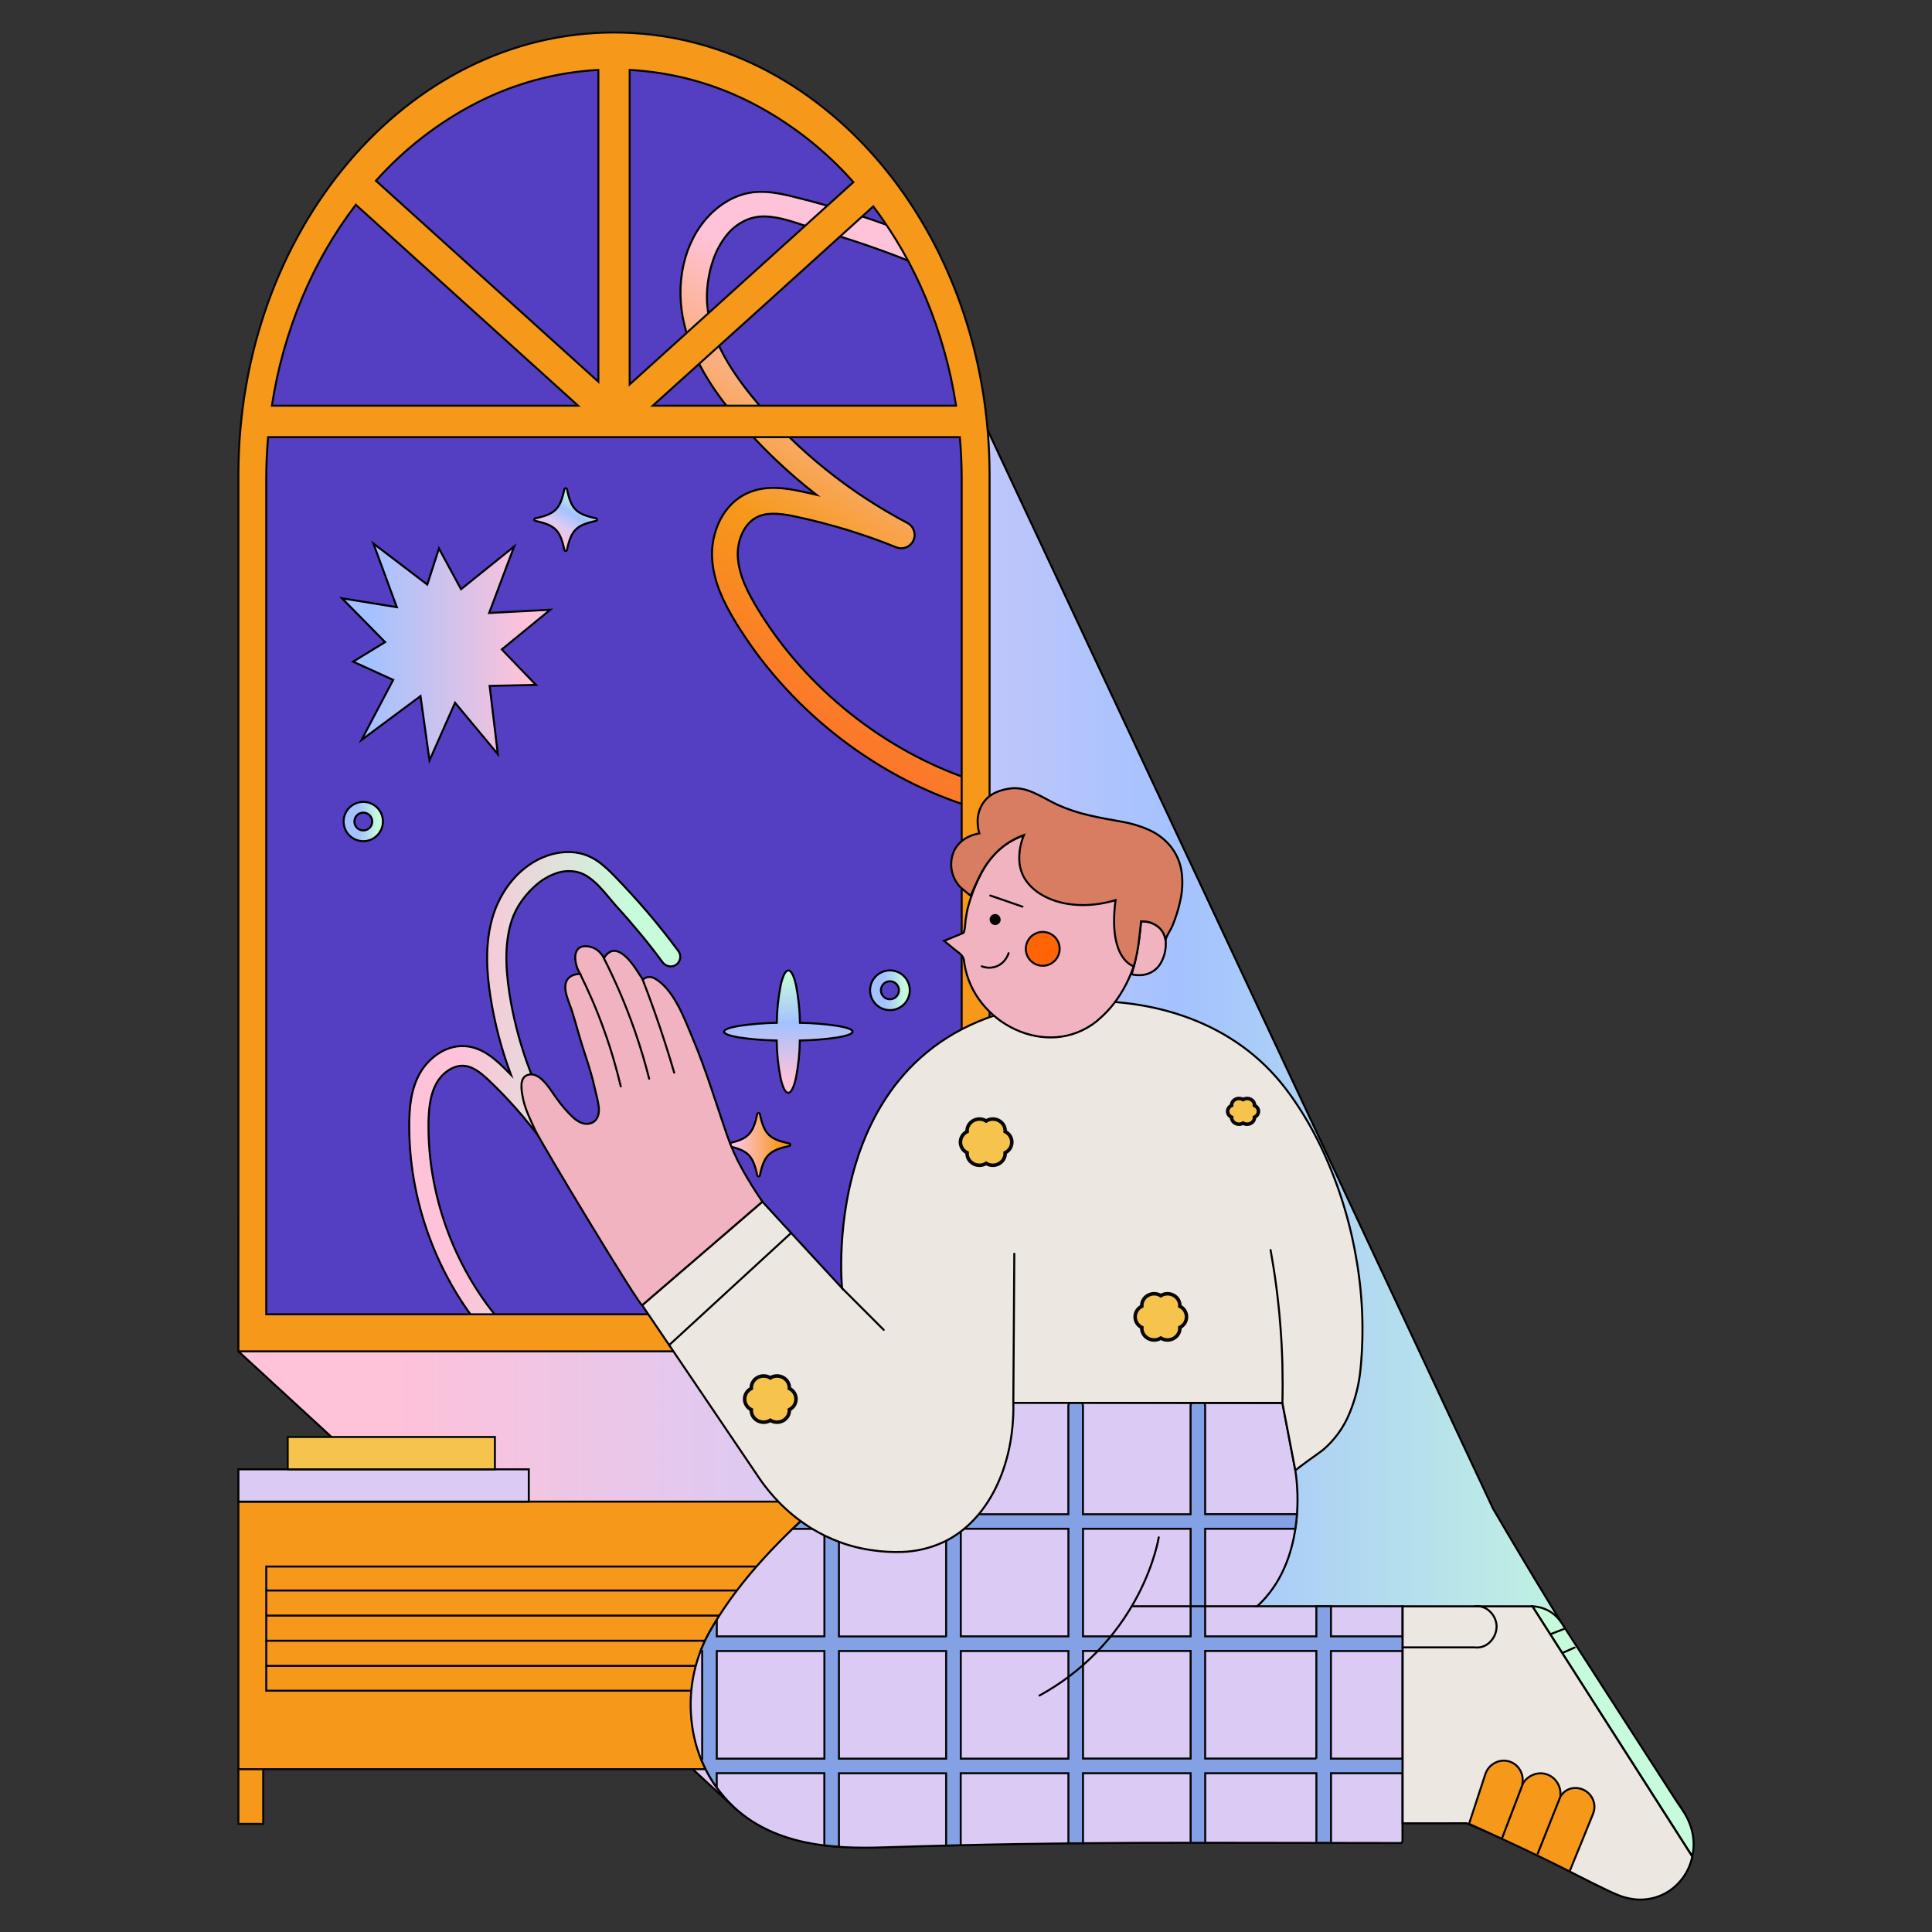 <svg width="396" height="396" viewBox="0 0 396 396" fill="none" xmlns="http://www.w3.org/2000/svg">
<rect x="0" y="0" width="396" height="396" fill="#333333" stroke="none"/>
<path d="M345.242 371.565L248.107 371.236L150.976 370.907C116.548 339.227 91.022 315.76 74.097 300.198L48.86 276.984C48.86 276.984 48.931 260.546 49.066 228.613C49.2 196.679 49.402 149.258 49.664 87.284H202.029C202.029 87.284 228.022 142.764 254.02 198.239L306.014 309.195C314.156 323.162 321.819 335.588 328.515 346.106C335.211 356.624 340.957 365.233 345.242 371.565Z" fill="url(#paint0_linear_16_2654)" stroke="black" stroke-width="0.413" stroke-miterlimit="10" stroke-linecap="round"/>
<path d="M202.833 362.629H125.846H48.86V335.206V307.787H125.846H202.833V335.206V362.629Z" fill="#F6991A" stroke="#070707" stroke-width="0.413" stroke-miterlimit="10" stroke-linecap="round"/>
<path d="M197.115 346.542H125.847H54.575V333.818V321.091H125.847H197.115V333.818V346.542Z" fill="#F6991A" stroke="#070707" stroke-width="0.413" stroke-miterlimit="10" stroke-linecap="round"/>
<path d="M54.575 326.001H125.847H197.115" fill="#D87D61"/>
<path d="M54.575 326.001H125.847H197.115" stroke="black" stroke-width="0.413" stroke-miterlimit="10" stroke-linecap="round"/>
<path d="M54.575 331.146H125.847H197.115" fill="#D87D61"/>
<path d="M54.575 331.146H125.847H197.115" stroke="black" stroke-width="0.413" stroke-miterlimit="10" stroke-linecap="round"/>
<path d="M54.575 336.297H125.847H197.115" fill="#D87D61"/>
<path d="M54.575 336.297H125.847H197.115" stroke="black" stroke-width="0.413" stroke-miterlimit="10" stroke-linecap="round"/>
<path d="M54.575 341.453H125.847H197.115" fill="#D87D61"/>
<path d="M54.575 341.453H125.847H197.115" stroke="black" stroke-width="0.413" stroke-miterlimit="10" stroke-linecap="round"/>
<path d="M53.952 373.837H51.406H48.86V368.233V362.63H51.406H53.952V368.233V373.837Z" fill="#F6991A" stroke="#070707" stroke-width="0.413" stroke-miterlimit="10" stroke-linecap="round"/>
<path d="M202.833 373.837H200.287H197.741V368.233V362.63H200.287H202.833V368.233V373.837Z" fill="#F6991A" stroke="#070707" stroke-width="0.413" stroke-miterlimit="10" stroke-linecap="round"/>
<path d="M125.847 14.252C106.165 14.252 88.349 23.657 75.452 38.863C62.554 54.069 54.575 75.073 54.575 98.263V269.402H197.134V98.267C197.134 75.065 189.159 54.062 176.261 38.867C163.364 23.673 145.528 14.252 125.847 14.252Z" fill="#543FC2"/>
<path d="M100.707 273.694C100.821 273.694 100.935 273.685 101.048 273.666C101.162 273.645 101.275 273.615 101.384 273.575C101.495 273.534 101.603 273.484 101.705 273.424C101.81 273.363 101.909 273.293 102.002 273.215C102.203 273.042 102.364 272.827 102.473 272.585C102.579 272.347 102.64 272.092 102.655 271.833C102.669 271.564 102.632 271.296 102.548 271.041C102.461 270.785 102.327 270.549 102.152 270.344C99.843 267.58 97.787 264.614 96.01 261.481C92.433 255.181 89.968 248.311 88.724 241.174C88.104 237.626 87.805 234.029 87.829 230.427C87.829 229.742 87.853 229.029 87.9 228.308C87.941 227.58 88.019 226.854 88.134 226.134C88.248 225.41 88.415 224.695 88.633 223.996C88.848 223.301 89.135 222.631 89.488 221.996C89.775 221.484 90.121 221.007 90.518 220.574C90.931 220.123 91.398 219.724 91.908 219.386C92.415 219.044 92.974 218.785 93.563 218.618C94.154 218.451 94.773 218.408 95.381 218.491C95.851 218.558 96.31 218.692 96.743 218.887C97.196 219.096 97.63 219.345 98.038 219.632C98.461 219.93 98.868 220.249 99.258 220.59C99.654 220.931 100.03 221.283 100.394 221.632C101.355 222.55 102.298 223.49 103.222 224.451C104.148 225.413 105.047 226.395 105.93 227.397C106.813 228.399 107.669 229.421 108.508 230.462C109.348 231.504 110.156 232.557 110.948 233.63C111.264 234.05 111.729 234.333 112.246 234.422C112.5 234.47 112.761 234.47 113.015 234.422C113.401 234.342 113.755 234.152 114.036 233.875C114.317 233.598 114.512 233.247 114.599 232.862C114.72 232.347 114.636 231.804 114.365 231.349C113.106 229.222 111.948 227.032 110.892 224.78C109.836 222.528 108.89 220.232 108.053 217.893C107.217 215.557 106.489 213.177 105.879 210.765C105.269 208.354 104.774 205.934 104.398 203.495C104.16 201.946 104.002 200.489 103.895 199.111C103.801 197.813 103.774 196.511 103.812 195.21C103.848 194.043 103.962 192.878 104.152 191.726C104.326 190.662 104.58 189.614 104.912 188.589C105.378 187.223 106.039 185.931 106.873 184.752C107.77 183.458 108.836 182.289 110.041 181.275C111.208 180.276 112.551 179.501 114.001 178.99C115.401 178.501 116.91 178.416 118.357 178.745C119.212 178.965 120.019 179.345 120.733 179.865C121.495 180.413 122.202 181.034 122.843 181.719C123.509 182.412 124.138 183.152 124.74 183.873C125.342 184.594 125.928 185.295 126.467 185.901C127.296 186.803 128.11 187.716 128.91 188.637C129.702 189.564 130.494 190.494 131.286 191.441C132.078 192.387 132.83 193.337 133.583 194.3C134.335 195.262 135.076 196.24 135.8 197.222C136.101 197.631 136.538 197.918 137.032 198.034C137.272 198.093 137.52 198.105 137.765 198.07C138.014 198.036 138.254 197.951 138.47 197.82C138.715 197.674 138.925 197.477 139.087 197.242C139.243 197.019 139.35 196.765 139.4 196.497C139.453 196.236 139.453 195.967 139.4 195.705C139.339 195.431 139.221 195.172 139.056 194.945C138.042 193.575 137.004 192.222 135.943 190.886C134.882 189.55 133.794 188.23 132.68 186.926C131.571 185.627 130.439 184.348 129.282 183.089C128.126 181.83 126.959 180.594 125.782 179.382C125.386 178.986 125.009 178.59 124.594 178.222C124.178 177.854 123.77 177.474 123.326 177.121C122.886 176.769 122.424 176.444 121.944 176.147C121.453 175.85 120.94 175.591 120.408 175.375C119.868 175.158 119.31 174.988 118.741 174.868C118.157 174.746 117.563 174.672 116.967 174.646C116.351 174.624 115.734 174.646 115.121 174.714C114.481 174.788 113.846 174.906 113.221 175.066C111.852 175.428 110.543 175.984 109.332 176.717C108.08 177.472 106.93 178.383 105.91 179.43C104.848 180.52 103.918 181.73 103.138 183.037C102.319 184.402 101.655 185.853 101.158 187.366C100.681 188.85 100.337 190.374 100.133 191.92C99.936 193.401 99.84 194.893 99.844 196.387C99.844 197.832 99.923 199.226 100.046 200.525C100.168 201.824 100.331 203.031 100.497 204.109C100.706 205.484 100.952 206.854 101.238 208.219C101.523 209.584 101.841 210.944 102.192 212.298C102.543 213.652 102.931 214.996 103.356 216.329C103.781 217.662 104.238 218.982 104.726 220.289L104.33 219.893C104.2 219.762 104.069 219.632 103.934 219.497L103.538 219.101C103.408 218.97 103.273 218.844 103.142 218.705C102.667 218.25 102.172 217.79 101.642 217.343C101.11 216.887 100.551 216.465 99.966 216.08C99.371 215.688 98.74 215.352 98.082 215.078C97.4 214.795 96.685 214.598 95.955 214.492C94.907 214.342 93.84 214.392 92.811 214.638C91.83 214.886 90.894 215.287 90.039 215.826C89.191 216.352 88.417 216.989 87.738 217.719C87.081 218.413 86.512 219.184 86.043 220.016C85.591 220.831 85.217 221.688 84.926 222.574C84.644 223.436 84.426 224.317 84.277 225.211C84.128 226.081 84.025 226.957 83.968 227.837C83.909 228.696 83.889 229.544 83.881 230.355C83.854 234.204 84.173 238.048 84.835 241.839C86.168 249.454 88.804 256.782 92.629 263.501C94.529 266.841 96.727 270.003 99.194 272.949C99.29 273.064 99.399 273.168 99.519 273.258C99.753 273.434 100.024 273.556 100.311 273.615C100.44 273.653 100.573 273.68 100.707 273.694Z" fill="url(#paint1_linear_16_2654)" stroke="black" stroke-width="0.413" stroke-miterlimit="10" stroke-linecap="round"/>
<path d="M200.029 164.734C200.16 164.654 200.283 164.563 200.397 164.461C200.513 164.358 200.619 164.246 200.714 164.124C200.81 163.999 200.897 163.867 200.972 163.728C201.048 163.585 201.111 163.435 201.162 163.281C201.269 162.945 201.302 162.589 201.257 162.239C201.212 161.894 201.103 161.561 200.936 161.257C200.764 160.956 200.54 160.688 200.275 160.465C200.002 160.233 199.688 160.055 199.348 159.942C194.799 158.42 190.396 156.492 186.193 154.18C177.737 149.538 170.146 143.472 163.751 136.25C160.571 132.659 157.72 128.789 155.234 124.686C154.758 123.894 154.283 123.083 153.832 122.235C153.38 121.388 152.953 120.505 152.576 119.602C152.201 118.701 151.892 117.775 151.65 116.83C151.411 115.891 151.268 114.93 151.222 113.963C151.193 113.182 151.252 112.401 151.396 111.634C151.547 110.828 151.795 110.043 152.137 109.298C152.47 108.555 152.921 107.87 153.471 107.27C154.026 106.667 154.7 106.186 155.451 105.857C156.035 105.608 156.651 105.444 157.281 105.369C157.938 105.294 158.6 105.275 159.261 105.314C159.948 105.355 160.633 105.433 161.312 105.548C161.997 105.659 162.674 105.793 163.328 105.944C165.062 106.311 166.789 106.719 168.507 107.167C170.226 107.616 171.942 108.099 173.655 108.617C175.353 109.145 177.04 109.702 178.716 110.288C180.387 110.882 182.051 111.511 183.694 112.181C184.179 112.375 184.71 112.428 185.224 112.332C185.738 112.236 186.214 111.995 186.597 111.638C186.855 111.395 187.065 111.105 187.214 110.783C187.364 110.46 187.448 110.112 187.464 109.757C187.497 109.066 187.266 108.388 186.818 107.86C186.59 107.588 186.31 107.363 185.995 107.199C183.091 105.665 180.25 103.991 177.473 102.178C174.696 100.364 172.015 98.42 169.43 96.345C166.843 94.278 164.363 92.093 161.989 89.791C159.616 87.489 157.364 85.085 155.234 82.58C153.882 80.996 152.671 79.457 151.602 77.962C150.587 76.56 149.646 75.106 148.783 73.606C148.01 72.257 147.325 70.858 146.731 69.421C146.186 68.095 145.743 66.731 145.405 65.338C144.976 63.459 144.818 61.528 144.938 59.604C145.058 57.511 145.458 55.444 146.126 53.458C146.756 51.507 147.742 49.689 149.032 48.096C150.273 46.566 151.92 45.417 153.784 44.782C154.908 44.433 156.088 44.299 157.261 44.386C158.508 44.475 159.742 44.686 160.948 45.015C162.183 45.336 163.415 45.74 164.599 46.136C165.783 46.532 166.923 46.928 167.977 47.225C169.542 47.671 171.103 48.138 172.658 48.627C174.212 49.115 175.76 49.622 177.299 50.147C178.838 50.675 180.372 51.222 181.9 51.787C183.429 52.352 184.948 52.939 186.458 53.549C186.774 53.673 187.109 53.743 187.448 53.755C187.779 53.763 188.108 53.715 188.422 53.612C188.732 53.508 189.02 53.348 189.274 53.141C189.535 52.923 189.748 52.654 189.899 52.349C190.075 52.011 190.176 51.64 190.196 51.26C190.216 50.899 190.161 50.537 190.034 50.199C189.906 49.861 189.712 49.551 189.464 49.288C189.205 49.02 188.891 48.809 188.545 48.67C186.433 47.823 184.31 47.012 182.177 46.239C180.044 45.465 177.89 44.729 175.715 44.029C173.547 43.332 171.369 42.672 169.181 42.049C166.992 41.426 164.796 40.847 162.591 40.311C161.89 40.136 161.174 39.966 160.445 39.82C159.716 39.673 158.984 39.542 158.243 39.455C157.496 39.361 156.743 39.315 155.99 39.317C155.226 39.319 154.463 39.384 153.709 39.511C152.944 39.642 152.193 39.841 151.464 40.105C150.717 40.374 149.994 40.704 149.301 41.091C148.586 41.494 147.901 41.951 147.254 42.457C146.578 42.985 145.941 43.562 145.349 44.184C144.048 45.548 142.949 47.092 142.086 48.769C141.198 50.5 140.533 52.336 140.106 54.234C139.662 56.214 139.449 58.24 139.473 60.269C139.5 62.387 139.766 64.495 140.265 66.554C140.759 68.572 141.434 70.541 142.28 72.438C143.093 74.252 144.026 76.011 145.072 77.701C146.082 79.344 147.147 80.869 148.193 82.255C149.238 83.641 150.268 84.896 151.206 86.001C152.407 87.411 153.644 88.792 154.917 90.143C156.189 91.495 157.5 92.815 158.849 94.103C160.195 95.392 161.575 96.644 162.987 97.861C164.4 99.078 165.841 100.26 167.312 101.406L166.595 101.239L165.878 101.073L165.157 100.914C164.92 100.863 164.678 100.808 164.437 100.76C163.585 100.578 162.694 100.4 161.787 100.261C160.869 100.119 159.944 100.033 159.015 100.004C158.067 99.975 157.117 100.034 156.18 100.182C155.208 100.338 154.26 100.614 153.356 101.006C152.063 101.572 150.889 102.378 149.895 103.382C148.947 104.344 148.157 105.45 147.555 106.66C146.964 107.851 146.531 109.113 146.264 110.415C146.009 111.659 145.904 112.93 145.951 114.2C146.006 115.442 146.18 116.675 146.47 117.883C146.753 119.057 147.122 120.209 147.575 121.328C148.015 122.415 148.511 123.479 149.06 124.516C149.598 125.534 150.161 126.496 150.723 127.435C153.383 131.811 156.431 135.94 159.831 139.77C166.646 147.466 174.735 153.929 183.746 158.877C188.234 161.336 192.935 163.385 197.792 164.999C197.987 165.069 198.191 165.113 198.398 165.13C198.59 165.152 198.784 165.152 198.976 165.13C199.163 165.106 199.348 165.063 199.526 164.999C199.703 164.928 199.871 164.84 200.029 164.734Z" fill="url(#paint2_linear_16_2654)" stroke="black" stroke-width="0.413" stroke-miterlimit="10" stroke-linecap="round"/>
<path d="M125.846 6.658C104.585 6.658 85.339 16.82 71.408 33.258C57.477 49.696 48.86 72.359 48.86 97.41V276.984H202.833V97.41C202.833 72.347 194.216 49.656 180.261 33.23C166.306 16.804 147.104 6.658 125.846 6.658ZM195.966 83.154H133.794L156.421 62.736L178.993 42.306C183.369 48.108 186.995 54.438 189.784 61.148C192.732 68.205 194.808 75.594 195.966 83.154ZM174.915 37.333L151.99 58.055L129.062 78.798V14.333C137.8 14.804 146.339 17.117 154.121 21.12C161.996 25.19 169.047 30.687 174.915 37.333ZM122.643 14.333V78.235L99.849 57.643L77.059 37.051C82.914 30.489 89.93 25.064 97.754 21.049C105.485 17.094 113.96 14.806 122.631 14.333H122.643ZM118.489 83.154H55.727C56.891 75.522 58.99 68.062 61.975 60.942C64.805 54.178 68.485 47.802 72.929 41.97L95.711 62.562L118.489 83.154ZM197.114 269.393H54.574V98.265C54.574 96.8 54.606 95.348 54.669 93.909C54.733 92.47 54.826 91.034 54.95 89.601H196.738C196.865 91.026 196.956 92.464 197.019 93.909C197.083 95.355 197.114 96.808 197.114 98.265V269.4V269.393Z" fill="#F6991A" stroke="#070707" stroke-width="0.413" stroke-miterlimit="10" stroke-linecap="round"/>
<path d="M174.76 211.46C174.76 211.005 173.596 210.593 171.663 210.272C169.114 209.894 166.542 209.684 163.965 209.642C163.93 207.076 163.665 204.518 163.173 201.999C162.749 200.071 162.195 198.907 161.589 198.907C160.983 198.907 160.429 200.071 160.005 201.999C159.513 204.518 159.248 207.076 159.213 209.642C156.63 209.683 154.054 209.893 151.499 210.272C149.566 210.593 148.406 211.005 148.406 211.46C148.406 211.915 149.566 212.323 151.499 212.648C154.047 213.023 156.617 213.231 159.193 213.27C159.228 215.836 159.493 218.394 159.985 220.912C160.409 222.841 160.963 224.005 161.569 224.005C162.175 224.005 162.729 222.841 163.153 220.912C163.645 218.394 163.91 215.836 163.945 213.27C166.529 213.232 169.107 213.024 171.663 212.648C173.596 212.319 174.76 211.907 174.76 211.46Z" fill="url(#paint3_linear_16_2654)" stroke="black" stroke-width="0.413" stroke-miterlimit="10" stroke-linecap="round"/>
<path d="M161.771 234.899C159.72 235.338 158.433 235.818 157.55 236.701C156.666 237.584 156.187 238.871 155.748 240.926C155.735 240.987 155.701 241.042 155.652 241.082C155.604 241.121 155.543 241.143 155.48 241.143C155.418 241.143 155.357 241.121 155.308 241.082C155.26 241.042 155.226 240.987 155.213 240.926C154.774 238.871 154.294 237.584 153.411 236.701C152.528 235.818 151.245 235.338 149.19 234.899C149.128 234.888 149.071 234.856 149.031 234.807C148.991 234.758 148.97 234.697 148.972 234.634C148.971 234.571 148.993 234.509 149.032 234.461C149.072 234.412 149.128 234.379 149.19 234.368C151.245 233.929 152.528 233.449 153.411 232.566C154.294 231.683 154.774 230.396 155.213 228.341C155.226 228.28 155.26 228.225 155.308 228.185C155.357 228.146 155.418 228.125 155.48 228.125C155.543 228.125 155.604 228.146 155.652 228.185C155.701 228.225 155.735 228.28 155.748 228.341C156.187 230.396 156.666 231.683 157.55 232.566C158.433 233.449 159.72 233.929 161.771 234.368C161.833 234.379 161.889 234.412 161.928 234.461C161.968 234.509 161.99 234.571 161.989 234.634C161.991 234.697 161.969 234.758 161.929 234.807C161.889 234.856 161.833 234.888 161.771 234.899Z" fill="url(#paint4_linear_16_2654)" stroke="black" stroke-width="0.413" stroke-miterlimit="10" stroke-linecap="round"/>
<path d="M122.171 106.768C120.14 107.203 118.865 107.678 117.994 108.553C117.122 109.429 116.643 110.7 116.208 112.731C116.196 112.792 116.164 112.847 116.116 112.886C116.068 112.925 116.008 112.946 115.946 112.945C115.884 112.946 115.823 112.926 115.775 112.886C115.726 112.847 115.693 112.792 115.681 112.731C115.245 110.7 114.774 109.425 113.899 108.553C113.024 107.682 111.753 107.203 109.721 106.768C109.66 106.756 109.606 106.724 109.566 106.676C109.527 106.628 109.506 106.568 109.507 106.506C109.506 106.444 109.527 106.383 109.566 106.335C109.605 106.286 109.66 106.253 109.721 106.241C111.753 105.805 113.024 105.334 113.899 104.459C114.774 103.584 115.245 102.313 115.681 100.281C115.693 100.22 115.726 100.165 115.775 100.126C115.823 100.087 115.884 100.066 115.946 100.067C116.008 100.066 116.068 100.087 116.116 100.126C116.164 100.165 116.196 100.22 116.208 100.281C116.643 102.313 117.119 103.584 117.994 104.459C118.869 105.334 120.14 105.805 122.171 106.241C122.233 106.253 122.288 106.286 122.327 106.335C122.366 106.383 122.387 106.444 122.385 106.506C122.386 106.568 122.365 106.628 122.326 106.676C122.287 106.724 122.232 106.756 122.171 106.768Z" fill="url(#paint5_linear_16_2654)" stroke="black" stroke-width="0.413" stroke-miterlimit="10" stroke-linecap="round"/>
<path d="M182.404 207.044C181.462 207.043 180.55 206.715 179.822 206.116C179.095 205.518 178.597 204.686 178.415 203.762C178.232 202.838 178.376 201.879 178.821 201.049C179.266 200.219 179.985 199.569 180.856 199.21C181.726 198.85 182.695 198.804 183.596 199.079C184.496 199.353 185.274 199.932 185.796 200.716C186.319 201.5 186.553 202.44 186.459 203.378C186.365 204.315 185.95 205.191 185.283 205.856C184.905 206.234 184.456 206.533 183.962 206.737C183.468 206.941 182.938 207.045 182.404 207.044ZM182.404 201.127C181.977 201.127 181.563 201.275 181.233 201.546C180.903 201.817 180.677 202.193 180.594 202.612C180.51 203.031 180.575 203.465 180.776 203.842C180.977 204.218 181.302 204.513 181.696 204.677C182.09 204.841 182.529 204.863 182.938 204.739C183.346 204.616 183.699 204.354 183.937 204C184.174 203.645 184.282 203.219 184.24 202.794C184.199 202.37 184.012 201.972 183.711 201.67C183.364 201.323 182.894 201.128 182.404 201.127Z" fill="url(#paint6_linear_16_2654)" stroke="black" stroke-width="0.413" stroke-miterlimit="10" stroke-linecap="round"/>
<path d="M74.468 172.416C73.536 172.418 72.633 172.097 71.911 171.508C71.19 170.918 70.695 170.097 70.511 169.184C70.327 168.271 70.466 167.322 70.903 166.499C71.34 165.676 72.049 165.031 72.908 164.672C73.768 164.313 74.726 164.264 75.618 164.532C76.51 164.8 77.282 165.369 77.802 166.142C78.321 166.915 78.557 167.845 78.468 168.772C78.379 169.699 77.972 170.567 77.315 171.228C76.943 171.604 76.499 171.903 76.01 172.107C75.522 172.311 74.998 172.416 74.468 172.416ZM74.468 166.563C74.046 166.563 73.636 166.71 73.31 166.978C72.984 167.246 72.76 167.618 72.678 168.033C72.595 168.447 72.659 168.877 72.858 169.249C73.057 169.622 73.379 169.914 73.77 170.075C74.16 170.237 74.594 170.258 74.998 170.136C75.402 170.013 75.752 169.754 75.986 169.403C76.221 169.052 76.326 168.63 76.285 168.21C76.243 167.789 76.058 167.396 75.759 167.098C75.416 166.756 74.952 166.564 74.468 166.563Z" fill="url(#paint7_linear_16_2654)" stroke="black" stroke-width="0.413" stroke-miterlimit="10" stroke-linecap="round"/>
<path d="M80.59 139.351L78.535 138.421L76.484 137.486L74.428 136.552L72.377 135.621L74.017 134.615L75.656 133.613L77.296 132.611L78.935 131.609L76.725 129.364L74.516 127.119L72.306 124.873L70.092 122.628L72.904 123.084L75.712 123.539L78.519 123.994L81.331 124.45L80.131 121.191L78.935 117.928L77.735 114.669L76.535 111.406L79.299 113.512L82.059 115.615L84.82 117.718L87.58 119.824L88.178 117.971L88.775 116.118L89.374 114.265L89.972 112.415L91.104 114.502L92.233 116.589L93.365 118.676L94.498 120.767L97.222 118.577L99.943 116.387L102.663 114.197L105.388 112.007L104.105 115.413L102.822 118.823L101.543 122.232L100.26 125.642L103.392 125.475L106.524 125.309L109.653 125.143L112.785 124.976L110.306 127.012L107.823 129.047L105.34 131.079L102.861 133.114L104.608 134.932L106.354 136.75L108.104 138.567L109.851 140.381L107.479 140.432L105.107 140.488L102.735 140.539L100.362 140.591L100.782 144.087L101.202 147.584L101.622 151.081L102.042 154.577L99.848 151.944L97.654 149.311L95.46 146.673L93.27 144.04L91.959 146.998L90.653 149.956L89.342 152.91L88.035 155.868L87.572 152.57L87.112 149.271L86.653 145.976L86.19 142.678L83.168 144.927L80.143 147.176L77.117 149.422L74.096 151.671L75.719 148.59L77.343 145.509L78.967 142.432L80.59 139.351Z" fill="url(#paint8_linear_16_2654)" stroke="black" stroke-width="0.413" stroke-miterlimit="10" stroke-linecap="round"/>
<path d="M262.851 287.561L227.967 287.49L193.083 287.43C184.906 294.325 175.612 301.381 167.046 309.083C158.481 316.786 150.636 325.141 145.365 334.614C142.144 340.451 140.918 347.181 141.873 353.78C142.766 360.394 145.997 366.469 150.981 370.907C155.115 374.534 160.002 376.554 165.165 377.639C170.329 378.724 175.774 378.827 181.029 378.657C200.793 378.023 216.851 377.797 232.905 377.734C248.959 377.671 265.025 377.766 284.801 377.766H287.074C287.18 377.76 287.281 377.713 287.354 377.636C287.428 377.559 287.469 377.457 287.47 377.35V329.232H257.687C257.857 329.074 258.107 328.836 258.404 328.539C258.701 328.242 259.053 327.874 259.421 327.45C263.757 322.48 265.322 316.211 265.781 311.071C266.079 307.866 265.99 304.637 265.516 301.453L265.349 300.569C265.183 299.706 264.85 297.992 264.189 294.542C264.189 294.451 263.845 292.752 263.52 291.05C263.195 289.347 262.866 287.652 262.851 287.561Z" fill="#DBCAF4" stroke="black" stroke-width="0.413" stroke-miterlimit="10" stroke-linecap="round"/>
<path d="M274.126 360.468H272.803V338.411H287.499V335.406H272.807V329.232H269.813V335.406H247.02V313.348H265.505C265.584 312.83 265.647 312.323 265.703 311.824C265.758 311.325 265.802 310.834 265.837 310.355H247.02V288.25C247.02 288.123 247.004 287.997 246.972 287.874C246.937 287.755 246.889 287.641 246.829 287.533H244.22C244.159 287.642 244.113 287.757 244.081 287.878C244.046 288 244.029 288.127 244.03 288.254V310.374H221.973V288.25C221.973 288.116 221.953 287.982 221.913 287.854C221.877 287.729 221.825 287.609 221.759 287.497H219.197C219.128 287.611 219.075 287.734 219.038 287.862C218.999 287.99 218.979 288.124 218.979 288.258V310.378H196.922V287.45H193.928V310.374H171.958V304.803L170.457 306.102L168.964 307.404V310.382H165.642C165.114 310.879 164.586 311.375 164.058 311.871C163.527 312.37 163 312.869 162.474 313.376H168.98V335.406H146.919V332C146.653 332.432 146.388 332.863 146.127 333.299C145.865 333.734 145.616 334.17 145.374 334.614C145.028 335.226 144.71 335.85 144.42 336.487C144.123 337.12 143.854 337.762 143.604 338.411H143.925V360.468H143.672C144.086 361.513 144.562 362.533 145.097 363.522C145.641 364.519 146.245 365.482 146.907 366.404V363.45H168.964V378.233C169.463 378.292 169.958 378.348 170.457 378.395C170.956 378.443 171.459 378.482 171.958 378.518V363.47H193.928V378.284L195.433 378.245L196.922 378.209V363.462H218.991V377.825H220.492H221.984V363.462H244.042V377.718H247.031V363.462H269.821V377.718H272.815V363.462H287.499V360.468H274.126ZM168.964 360.468H146.919V338.411H168.976V360.468H168.964ZM193.912 360.468H171.958V338.411H193.928V360.468H193.912ZM193.912 335.421H171.958V313.364H193.928V335.406L193.912 335.421ZM218.991 360.468H196.933V338.411H218.991V360.468ZM218.991 335.406H196.933V313.348H218.991V335.406ZM244.042 360.453H221.984V338.395H244.042V360.453ZM244.042 335.406H221.984V313.348H244.042V335.406ZM269.821 360.453H247.02V338.395H269.809V360.453H269.821Z" fill="#84A1E5" stroke="#070707" stroke-width="0.413" stroke-miterlimit="10" stroke-linecap="round"/>
<path d="M347.118 378.739C347.21 377.217 347 375.692 346.5 374.252C346.179 373.311 345.751 372.41 345.225 371.567L344.362 370.256L343.483 368.957L331.821 350.864L320.158 332.767C319.85 332.289 319.496 331.842 319.101 331.432C318.703 331.027 318.259 330.67 317.778 330.367C316.665 329.682 315.394 329.292 314.088 329.235L330.478 354.864L346.869 380.497C346.928 380.208 346.979 379.919 347.023 379.622C347.067 379.325 347.094 379.04 347.118 378.739Z" fill="#C6FCDB" stroke="black" stroke-width="0.413" stroke-miterlimit="10" stroke-linecap="round"/>
<path d="M314.089 329.25H313.915H287.498V373.728H294.04L300.586 373.708C300.586 373.708 303.516 374.916 307.623 376.758C311.729 378.599 317.02 381.066 321.728 383.589C322.199 383.842 322.734 384.115 323.451 384.48C324.167 384.844 325.066 385.272 326.266 385.893C328.817 387.172 330.377 387.905 331.47 388.353C332.253 388.692 333.071 388.947 333.909 389.113C335.33 389.424 336.8 389.444 338.229 389.172C339.658 388.899 341.018 388.341 342.225 387.529C344.614 385.887 346.277 383.386 346.866 380.547L330.476 354.914L314.089 329.25Z" fill="#ECE7E1" stroke="black" stroke-width="0.413" stroke-miterlimit="10" stroke-linecap="round"/>
<path d="M270.619 234.772C269.606 232.686 268.507 230.671 267.325 228.725C266.161 226.805 264.896 224.948 263.535 223.161C258.312 216.303 251.504 211.61 243.913 208.739C236.322 205.868 227.95 204.83 219.595 205.278C193.249 206.708 181.492 221.383 176.332 235.718C171.172 250.054 172.597 264.032 172.597 264.032L164.428 255.178L156.262 246.307L143.943 256.916L131.619 267.525L143.567 285.163L155.51 302.817C156.93 304.917 158.563 306.867 160.381 308.634C162.196 310.401 164.201 311.962 166.36 313.287C168.169 314.39 170.078 315.318 172.063 316.059C174.308 316.899 176.643 317.477 179.021 317.782C180.987 318.065 182.975 318.171 184.961 318.098C187.895 317.989 190.777 317.294 193.439 316.055C198.013 313.865 201.644 309.949 204.095 304.967C206.547 299.985 207.83 293.958 207.703 287.543H262.85C262.85 287.543 263.515 291.016 264.184 294.489L265.515 301.435C265.515 301.328 266.786 300.365 268.144 299.383C269.503 298.401 270.916 297.403 271.186 297.178C273.569 295.138 275.43 292.558 276.615 289.654C277.814 286.754 278.574 283.693 278.872 280.569C279.625 272.838 279.296 265.04 277.894 257.399C276.513 249.56 274.065 241.947 270.619 234.772Z" fill="#ECE7E1" stroke="black" stroke-width="0.413" stroke-miterlimit="10" stroke-linecap="round"/>
<path d="M225.229 208.924C229.902 204.988 232.705 198.885 233.672 192.942C234.673 186.764 233.604 180.38 229.712 175.755C229.549 175.561 229.383 175.359 229.209 175.189C229.034 175.019 228.864 174.825 228.686 174.65C225.724 171.763 221.764 170.231 217.685 169.997C213.587 169.735 209.518 170.838 206.114 173.134C204.114 174.583 202.471 176.47 201.31 178.65C200.137 180.824 199.207 183.122 198.538 185.501C198.389 185.999 198.267 186.505 198.174 187.017C198.075 187.524 198 188.039 197.921 188.562C197.893 188.736 197.857 189.374 197.782 189.987C197.707 190.601 197.592 191.175 197.41 191.259L196.42 191.655L195.45 192.051L194.479 192.447L193.509 192.843C193.996 193.239 194.436 193.611 194.82 193.92C195.204 194.229 195.529 194.49 195.79 194.712C196.052 194.933 196.289 195.084 196.535 195.282C196.78 195.474 197.003 195.693 197.2 195.935C197.379 196.175 197.501 196.453 197.556 196.747C197.62 197.032 197.647 197.333 197.695 197.63C199.6 209.732 214.644 217.331 224.738 209.364C224.908 209.189 225.07 209.079 225.229 208.924Z" fill="#F2B3C1" stroke="black" stroke-width="0.413" stroke-miterlimit="10" stroke-linecap="round"/>
<path d="M205.093 188.701C205.06 188.85 204.999 188.991 204.911 189.116C204.74 189.357 204.484 189.524 204.194 189.584C204.045 189.613 203.891 189.611 203.742 189.579C203.593 189.547 203.451 189.485 203.327 189.398C203.086 189.228 202.92 188.971 202.864 188.681C202.83 188.532 202.83 188.378 202.864 188.229C202.896 188.087 202.957 187.952 203.042 187.833C203.125 187.712 203.231 187.608 203.355 187.528C203.475 187.449 203.61 187.394 203.751 187.366C203.9 187.334 204.053 187.334 204.202 187.366C204.344 187.4 204.479 187.46 204.598 187.544C204.718 187.628 204.82 187.734 204.899 187.857C204.978 187.978 205.034 188.112 205.065 188.253C205.104 188.399 205.113 188.551 205.093 188.701Z" fill="#040400"/>
<path d="M206.733 195.373C206.689 195.516 206.636 195.656 206.575 195.793C206.455 196.056 206.313 196.309 206.151 196.549C205.936 196.862 205.68 197.146 205.391 197.393C204.775 197.921 204.012 198.247 203.205 198.327C202.907 198.357 202.608 198.357 202.31 198.327C202.079 198.299 201.85 198.255 201.625 198.197C201.491 198.158 201.359 198.114 201.229 198.062" stroke="black" stroke-width="0.413" stroke-miterlimit="10" stroke-linecap="round"/>
<path d="M202.972 183.553L204.62 184.123L206.271 184.693L207.922 185.264L209.574 185.834" stroke="black" stroke-width="0.413" stroke-miterlimit="10" stroke-linecap="round"/>
<path d="M217.119 195.2C217.002 195.758 216.748 196.278 216.381 196.715C216.014 197.152 215.545 197.492 215.015 197.704C214.485 197.916 213.912 197.994 213.345 197.932C212.777 197.869 212.235 197.667 211.764 197.345C211.293 197.022 210.91 196.589 210.647 196.082C210.384 195.576 210.25 195.013 210.256 194.442C210.263 193.872 210.411 193.312 210.686 192.812C210.961 192.312 211.355 191.887 211.833 191.576C212.208 191.333 212.626 191.164 213.064 191.077C213.626 190.968 214.207 191 214.754 191.17C215.3 191.339 215.797 191.642 216.198 192.05C216.6 192.458 216.894 192.959 217.055 193.509C217.216 194.059 217.238 194.639 217.119 195.2Z" fill="#FF6406" stroke="#070707" stroke-width="0.413" stroke-miterlimit="10" stroke-linecap="round"/>
<path d="M231.968 199.707C232.218 198.828 232.463 197.889 232.685 196.899C232.907 195.909 233.116 194.864 233.295 193.771C233.437 192.896 233.552 192.048 233.647 191.233C233.742 190.417 233.809 189.625 233.861 188.857C234.125 188.853 234.39 188.864 234.653 188.888C235 188.923 235.345 188.983 235.683 189.07C235.966 189.156 236.242 189.266 236.506 189.399C236.983 189.625 237.417 189.932 237.789 190.306C238.536 191.127 238.95 192.198 238.95 193.308C238.98 194.354 238.798 195.395 238.415 196.369C238.244 196.816 238.028 197.245 237.769 197.648C237.394 198.223 236.902 198.713 236.324 199.085C235.503 199.602 234.554 199.877 233.584 199.877C233.04 199.895 232.496 199.837 231.968 199.707Z" fill="#F2B3C1" stroke="black" stroke-width="0.413" stroke-miterlimit="10" stroke-linecap="round"/>
<path d="M198.976 183.601C199.344 183.906 198.976 183.601 198.406 183.161C197.836 182.722 197.115 182.096 196.77 181.768C195.852 180.778 195.251 179.537 195.043 178.203C194.836 176.87 195.032 175.505 195.606 174.283C196.262 173.042 197.314 172.056 198.596 171.483C199.274 171.163 199.994 170.942 200.734 170.826C200.51 170.075 200.393 169.297 200.386 168.513C200.344 167.106 200.744 165.721 201.53 164.553C202.209 163.589 203.143 162.834 204.227 162.371C205.006 162.045 205.821 161.811 206.655 161.674C208.528 161.318 210.254 161.769 211.913 162.494C213.573 163.219 215.165 164.221 216.768 164.957C218.834 165.884 220.987 166.602 223.195 167.1C225.366 167.618 227.575 167.999 229.844 168.406C231.77 168.725 233.649 169.284 235.436 170.07C237.227 170.85 238.801 172.056 240.021 173.582C241.208 175.11 241.965 176.927 242.215 178.845C242.45 180.759 242.352 182.699 241.926 184.579C241.737 185.485 241.502 186.382 241.221 187.264C240.939 188.148 240.622 189.018 240.271 189.874C240.14 190.19 239.784 190.761 239.479 191.331C239.174 191.901 238.885 192.483 238.917 192.82C238.891 192.575 238.848 192.333 238.786 192.095C238.691 191.765 238.559 191.448 238.39 191.149C238.179 190.777 237.912 190.44 237.598 190.151C237.392 189.962 237.169 189.792 236.933 189.644C236.388 189.289 235.778 189.047 235.139 188.931C234.721 188.855 234.296 188.828 233.872 188.852C233.872 188.852 233.745 190.436 233.499 192.376C233.296 194.299 232.933 196.201 232.414 198.063C232.414 198.063 231.072 197.75 229.931 195.897C228.791 194.043 227.848 190.654 228.652 184.504C224.178 185.846 219.94 185.775 216.562 184.734C213.185 183.692 210.622 181.668 209.537 179.114C209.185 178.274 208.978 177.379 208.928 176.469C208.841 174.652 209.163 172.839 209.87 171.163C209.166 171.413 208.48 171.713 207.819 172.062C207.027 172.482 206.274 172.973 205.569 173.527C205.153 173.851 204.756 174.2 204.381 174.572C203.663 175.275 203.009 176.039 202.425 176.857C201.993 177.463 201.597 178.094 201.237 178.746C200.909 179.352 200.623 179.934 200.338 180.528C200.053 181.122 199.697 181.918 199.431 182.508C199.166 183.098 198.976 183.601 198.976 183.601Z" fill="#D87D61" stroke="black" stroke-width="0.413" stroke-miterlimit="10" stroke-linecap="round"/>
<path d="M172.597 264.036L176.862 268.305L181.131 272.578" stroke="black" stroke-width="0.413" stroke-miterlimit="10" stroke-linecap="round"/>
<path d="M260.429 256.207C260.853 258.555 261.245 261.011 261.581 263.557C261.918 266.103 262.199 268.752 262.417 271.477C262.647 274.348 262.789 277.132 262.853 279.793C262.916 282.454 262.916 285.06 262.853 287.535" stroke="black" stroke-width="0.413" stroke-miterlimit="10" stroke-linecap="round"/>
<path d="M207.901 256.974C207.87 262.074 207.837 267.172 207.802 272.267C207.768 277.363 207.734 282.46 207.699 287.561" stroke="black" stroke-width="0.413" stroke-miterlimit="10" stroke-linecap="round"/>
<path d="M156.263 246.303C154.79 244.113 153.4 241.947 152.161 239.693C150.902 237.428 149.842 235.057 148.993 232.609C147.864 229.33 146.799 226.015 145.674 222.709C144.55 219.402 143.377 216.143 142.027 212.944C141.207 210.995 140.297 208.611 139.136 206.402C137.976 204.192 136.57 202.156 134.752 200.893C134.471 200.688 134.165 200.519 133.842 200.39C133.515 200.264 133.163 200.222 132.816 200.268C132.6 200.305 132.391 200.377 132.198 200.481C132.04 200.566 131.892 200.67 131.759 200.79L131.042 199.685L130.325 198.585C128.036 195.207 126.413 194.664 125.355 194.969C125.016 195.097 124.705 195.292 124.441 195.541C124.177 195.791 123.966 196.09 123.819 196.422C123.601 196 123.327 195.61 123.003 195.262C122.431 194.631 121.672 194.199 120.837 194.031C120.528 193.967 120.214 193.938 119.899 193.943C119.455 193.937 119.021 194.076 118.663 194.339C118.148 194.735 117.871 195.504 117.903 196.434C117.965 197.56 118.314 198.65 118.916 199.602C118.372 199.608 117.834 199.721 117.332 199.935C116.916 200.113 116.557 200.402 116.295 200.77C115.697 201.642 115.808 202.846 116.137 204.049C116.465 205.253 117.004 206.457 117.273 207.32C117.717 208.746 118.12 210.183 118.536 211.621C118.952 213.058 119.372 214.484 119.851 215.902C120.297 217.222 120.71 218.542 121.09 219.862C121.486 221.196 121.811 222.547 122.112 223.901C122.387 224.905 122.594 225.926 122.73 226.958C122.821 228.039 122.671 229.081 121.886 229.778C121.658 229.982 121.388 230.133 121.094 230.221C120.915 230.277 120.731 230.315 120.544 230.336C119.566 230.435 118.619 230.027 117.582 229.148C116.266 227.919 115.082 226.556 114.05 225.081C113.44 224.261 112.608 222.875 111.61 221.79C110.612 220.705 109.452 219.925 108.189 220.321C107.326 220.59 107.001 221.303 106.902 222.119C106.854 222.915 106.911 223.714 107.072 224.495C107.282 225.717 107.626 226.912 108.098 228.059C108.549 229.195 109.08 230.304 109.599 231.441C110.276 232.938 115.681 242.046 120.964 250.738C126.246 259.43 131.418 267.706 131.624 267.528L143.948 256.919L156.263 246.303Z" fill="#F2B3C1" stroke="black" stroke-width="0.413" stroke-miterlimit="10" stroke-linecap="round"/>
<path d="M118.899 199.609C119.743 201.308 120.594 203.13 121.43 205.07C122.265 207.011 123.081 209.078 123.861 211.264C124.594 213.303 125.231 215.279 125.79 217.204C126.348 219.128 126.831 220.938 127.243 222.684" stroke="black" stroke-width="0.413" stroke-miterlimit="10" stroke-linecap="round"/>
<path d="M123.802 196.454C124.898 198.62 125.999 200.949 127.069 203.436C128.138 205.922 129.175 208.584 130.153 211.395C130.739 213.09 131.274 214.753 131.757 216.373C132.24 217.993 132.672 219.569 133.06 221.101" stroke="black" stroke-width="0.413" stroke-miterlimit="10" stroke-linecap="round"/>
<path d="M131.741 200.819C132.565 202.952 133.374 205.142 134.169 207.388C134.963 209.635 135.736 211.936 136.485 214.291C136.786 215.225 137.075 216.156 137.36 217.082C137.646 218.009 137.919 218.928 138.184 219.854" stroke="black" stroke-width="0.413" stroke-miterlimit="10" stroke-linecap="round"/>
<path d="M301.113 373.822L302.772 368.765L304.428 363.704C304.588 363.189 304.85 362.711 305.199 362.299C305.548 361.888 305.977 361.55 306.459 361.308C307.353 360.843 308.394 360.749 309.358 361.045C310.321 361.342 311.129 362.005 311.607 362.892C312.073 363.737 312.221 364.72 312.023 365.664C312.017 365.67 312.014 365.678 312.014 365.686C312.014 365.694 312.017 365.702 312.023 365.708C312.03 365.713 312.038 365.716 312.047 365.716C312.055 365.716 312.063 365.713 312.07 365.708C312.541 364.833 313.305 364.151 314.229 363.783C315.108 363.419 316.087 363.379 316.994 363.669C317.9 363.959 318.674 364.56 319.179 365.367C319.685 366.156 319.916 367.09 319.836 368.024C319.834 368.039 319.838 368.053 319.846 368.066C319.854 368.078 319.866 368.087 319.879 368.092C319.893 368.096 319.908 368.095 319.922 368.09C319.935 368.085 319.947 368.076 319.955 368.064C320.434 367.338 321.162 366.813 322.002 366.587C322.744 366.409 323.523 366.453 324.24 366.713C324.958 366.973 325.584 367.437 326.041 368.048C326.428 368.57 326.68 369.179 326.774 369.822C326.825 370.167 326.825 370.518 326.774 370.864C326.72 371.211 326.625 371.55 326.489 371.873L324.113 377.726L321.717 383.579C319.539 382.486 317.327 381.399 315.08 380.316C312.833 379.234 310.555 378.157 308.245 377.085C307.046 376.525 305.858 375.977 304.681 375.441C303.504 374.905 302.314 374.366 301.113 373.822Z" fill="#F6991A" stroke="#070707" stroke-width="0.413" stroke-miterlimit="10" stroke-linecap="round"/>
<path d="M312.103 365.707L310.024 371.148L307.942 376.593" fill="#ECE7E1"/>
<path d="M312.103 365.707L310.024 371.148L307.942 376.593" stroke="black" stroke-width="0.413" stroke-miterlimit="10" stroke-linecap="round"/>
<path d="M319.865 368.174L317.525 374.05L315.185 379.927" fill="#ECE7E1"/>
<path d="M319.865 368.174L317.525 374.05L315.185 379.927" stroke="black" stroke-width="0.413" stroke-miterlimit="10" stroke-linecap="round"/>
<path d="M287.498 337.661H302.229C302.829 337.74 303.439 337.673 304.008 337.466C304.577 337.259 305.087 336.919 305.496 336.473C306.325 335.606 306.777 334.448 306.755 333.249C306.693 332.121 306.198 331.06 305.373 330.287C304.963 329.886 304.467 329.584 303.921 329.406C303.376 329.227 302.797 329.176 302.229 329.258" stroke="black" stroke-width="0.413" stroke-miterlimit="10" stroke-linecap="round"/>
<path d="M237.508 315.11C237.508 315.11 236.716 320.258 233.263 326.915C228.728 335.64 221.697 342.817 213.067 347.53" stroke="black" stroke-width="0.413" stroke-miterlimit="10" stroke-linecap="round"/>
<path d="M257.686 329.235H244.832H231.978" stroke="black" stroke-width="0.413" stroke-miterlimit="10" stroke-linecap="round"/>
<path d="M162.161 252.713L149.659 264.205L137.154 275.701" stroke="black" stroke-width="0.413" stroke-miterlimit="10" stroke-linecap="round"/>
<path d="M317.858 334.932L319.304 334.373L320.749 333.815" fill="#F2B3C1"/>
<path d="M317.858 334.932L319.304 334.373L320.749 333.815" stroke="black" stroke-width="0.413" stroke-miterlimit="10" stroke-linecap="round"/>
<path d="M320.365 338.755L321.553 338.228L322.741 337.698" fill="#F2B3C1"/>
<path d="M320.365 338.755L321.553 338.228L322.741 337.698" stroke="black" stroke-width="0.413" stroke-miterlimit="10" stroke-linecap="round"/>
<path d="M108.387 307.792H78.623H48.86V304.477V301.167H78.623H108.387V304.477V307.792Z" fill="#DBCAF4" stroke="black" stroke-width="0.413" stroke-miterlimit="10" stroke-linecap="round"/>
<path d="M101.437 301.162H80.203H58.969V297.847V294.537H80.203H101.437V297.847V301.162Z" fill="#F6C34C" stroke="#070707" stroke-width="0.413" stroke-miterlimit="10" stroke-linecap="round"/>
<path d="M257.126 228.995C257.143 229.254 257.075 229.511 256.932 229.735C256.796 229.945 256.602 230.118 256.368 230.239C256.133 230.36 255.868 230.423 255.598 230.422C255.309 230.421 255.027 230.345 254.785 230.204C254.544 230.345 254.262 230.421 253.973 230.422C253.703 230.423 253.437 230.36 253.203 230.239C252.969 230.118 252.774 229.945 252.639 229.735C252.496 229.511 252.428 229.254 252.444 228.995C252.188 228.878 251.975 228.697 251.83 228.475C251.696 228.266 251.626 228.029 251.626 227.788C251.626 227.547 251.696 227.311 251.83 227.102C251.975 226.879 252.188 226.699 252.444 226.581C252.428 226.323 252.496 226.067 252.639 225.843C252.774 225.633 252.969 225.46 253.203 225.339C253.437 225.218 253.703 225.155 253.973 225.156C254.262 225.157 254.544 225.234 254.785 225.376C255.027 225.234 255.309 225.158 255.598 225.156C255.868 225.155 256.133 225.218 256.368 225.339C256.602 225.46 256.796 225.633 256.932 225.843C257.075 226.067 257.143 226.323 257.126 226.581C257.383 226.699 257.596 226.879 257.741 227.102C257.875 227.311 257.945 227.547 257.945 227.788C257.945 228.029 257.875 228.266 257.741 228.475C257.596 228.697 257.383 228.878 257.126 228.995Z" fill="#F6C34C" stroke="#070707" stroke-width="0.725" stroke-miterlimit="10" stroke-linecap="round"/>
<path d="M161.794 288.939C161.821 289.404 161.708 289.867 161.469 290.271C161.243 290.648 160.919 290.961 160.529 291.178C160.138 291.395 159.696 291.508 159.245 291.507C158.764 291.505 158.294 291.369 157.892 291.114C157.49 291.369 157.019 291.506 156.538 291.507C156.088 291.508 155.645 291.395 155.255 291.178C154.864 290.961 154.54 290.648 154.315 290.271C154.076 289.867 153.963 289.404 153.99 288.939C153.563 288.728 153.208 288.403 152.967 288.002C152.743 287.626 152.626 287.2 152.626 286.766C152.626 286.333 152.743 285.907 152.967 285.531C153.208 285.13 153.563 284.805 153.99 284.594C153.963 284.13 154.075 283.668 154.315 283.264C154.54 282.887 154.864 282.575 155.255 282.358C155.645 282.141 156.088 282.027 156.538 282.028C157.02 282.031 157.49 282.168 157.892 282.424C158.294 282.168 158.764 282.031 159.245 282.028C159.696 282.027 160.138 282.141 160.529 282.358C160.919 282.575 161.243 282.887 161.469 283.264C161.708 283.668 161.821 284.13 161.794 284.594C162.22 284.805 162.576 285.13 162.817 285.531C163.04 285.907 163.158 286.333 163.158 286.766C163.158 287.2 163.04 287.626 162.817 288.002C162.576 288.403 162.22 288.728 161.794 288.939Z" fill="#F6C34C" stroke="#070707" stroke-width="0.725" stroke-miterlimit="10" stroke-linecap="round"/>
<path d="M241.836 272.088C241.863 272.553 241.75 273.016 241.511 273.42C241.286 273.797 240.962 274.11 240.571 274.327C240.181 274.544 239.738 274.657 239.288 274.656C238.807 274.654 238.337 274.518 237.934 274.263C237.532 274.518 237.062 274.654 236.581 274.656C236.13 274.657 235.688 274.544 235.297 274.327C234.907 274.11 234.583 273.797 234.358 273.42C234.118 273.016 234.005 272.553 234.033 272.088C233.606 271.877 233.251 271.552 233.009 271.151C232.786 270.775 232.668 270.349 232.668 269.915C232.668 269.482 232.786 269.056 233.009 268.68C233.251 268.279 233.606 267.954 234.033 267.743C234.005 267.278 234.118 266.816 234.358 266.413C234.583 266.036 234.907 265.724 235.297 265.507C235.688 265.29 236.13 265.176 236.581 265.177C237.062 265.18 237.532 265.317 237.934 265.573C238.337 265.317 238.807 265.18 239.288 265.177C239.738 265.176 240.181 265.29 240.571 265.507C240.962 265.724 241.286 266.036 241.511 266.413C241.751 266.816 241.864 267.278 241.836 267.743C242.263 267.954 242.618 268.279 242.859 268.68C243.083 269.056 243.2 269.482 243.2 269.915C243.2 270.349 243.083 270.775 242.859 271.151C242.618 271.552 242.263 271.877 241.836 272.088Z" fill="#F6C34C" stroke="#070707" stroke-width="0.725" stroke-miterlimit="10" stroke-linecap="round"/>
<path d="M206.028 236.279C206.055 236.744 205.942 237.207 205.703 237.612C205.477 237.988 205.153 238.301 204.763 238.518C204.372 238.735 203.93 238.849 203.479 238.847C202.998 238.846 202.528 238.709 202.126 238.454C201.724 238.709 201.253 238.846 200.772 238.847C200.322 238.849 199.879 238.735 199.489 238.518C199.098 238.301 198.774 237.988 198.549 237.612C198.31 237.207 198.197 236.744 198.224 236.279C197.797 236.068 197.442 235.743 197.201 235.343C196.977 234.966 196.86 234.54 196.86 234.107C196.86 233.673 196.977 233.247 197.201 232.871C197.442 232.471 197.797 232.145 198.224 231.934C198.197 231.47 198.31 231.008 198.549 230.604C198.774 230.228 199.098 229.915 199.489 229.698C199.879 229.481 200.322 229.367 200.772 229.369C201.254 229.371 201.724 229.508 202.126 229.764C202.528 229.509 202.998 229.371 203.479 229.369C203.93 229.367 204.372 229.481 204.763 229.698C205.153 229.915 205.477 230.228 205.703 230.604C205.942 231.008 206.055 231.47 206.028 231.934C206.454 232.145 206.81 232.471 207.051 232.871C207.274 233.247 207.392 233.673 207.392 234.107C207.392 234.54 207.274 234.966 207.051 235.343C206.81 235.743 206.454 236.068 206.028 236.279Z" fill="#F6C34C" stroke="#070707" stroke-width="0.725" stroke-miterlimit="10" stroke-linecap="round"/>
<defs>
<linearGradient id="paint0_linear_16_2654" x1="48.86" y1="229.424" x2="345.242" y2="229.424" gradientUnits="userSpaceOnUse">
<stop offset="0.11" stop-color="#FEC2D9"/>
<stop offset="0.38" stop-color="#DBCAF4"/>
<stop offset="0.65" stop-color="#A4C2FF"/>
<stop offset="0.97" stop-color="#C6FCDB"/>
</linearGradient>
<linearGradient id="paint1_linear_16_2654" x1="83.869" y1="224.17" x2="139.471" y2="224.17" gradientUnits="userSpaceOnUse">
<stop offset="0.18" stop-color="#FEC2D9"/>
<stop offset="0.51" stop-color="#E3DEDA"/>
<stop offset="0.82" stop-color="#C6FCDB"/>
</linearGradient>
<linearGradient id="paint2_linear_16_2654" x1="200.726" y1="55.672" x2="151.784" y2="140.439" gradientUnits="userSpaceOnUse">
<stop offset="0.22" stop-color="#FEC2D9"/>
<stop offset="0.68" stop-color="#F6991A"/>
<stop offset="1" stop-color="#FC762B"/>
</linearGradient>
<linearGradient id="paint3_linear_16_2654" x1="161.581" y1="224.005" x2="161.581" y2="198.903" gradientUnits="userSpaceOnUse">
<stop offset="0.11" stop-color="#FEC2D9"/>
<stop offset="0.57" stop-color="#A4C2FF"/>
<stop offset="0.97" stop-color="#C6FCDB"/>
</linearGradient>
<linearGradient id="paint4_linear_16_2654" x1="148.972" y1="234.634" x2="161.989" y2="234.634" gradientUnits="userSpaceOnUse">
<stop offset="0.18" stop-color="#FEC2D9"/>
<stop offset="0.86" stop-color="#F6991A"/>
</linearGradient>
<linearGradient id="paint5_linear_16_2654" x1="113.139" y1="111.369" x2="118.754" y2="101.643" gradientUnits="userSpaceOnUse">
<stop offset="0.11" stop-color="#FEC2D9"/>
<stop offset="0.38" stop-color="#DBCAF4"/>
<stop offset="0.65" stop-color="#A4C2FF"/>
<stop offset="0.97" stop-color="#C6FCDB"/>
</linearGradient>
<linearGradient id="paint6_linear_16_2654" x1="178.333" y1="202.973" x2="186.475" y2="202.973" gradientUnits="userSpaceOnUse">
<stop offset="0.37" stop-color="#A4C2FF"/>
<stop offset="0.62" stop-color="#B5DEED"/>
<stop offset="0.86" stop-color="#C6FCDB"/>
</linearGradient>
<linearGradient id="paint7_linear_16_2654" x1="70.441" y1="168.389" x2="78.495" y2="168.389" gradientUnits="userSpaceOnUse">
<stop offset="0.37" stop-color="#A4C2FF"/>
<stop offset="0.62" stop-color="#B5DEED"/>
<stop offset="0.86" stop-color="#C6FCDB"/>
</linearGradient>
<linearGradient id="paint8_linear_16_2654" x1="70.092" y1="133.637" x2="112.785" y2="133.637" gradientUnits="userSpaceOnUse">
<stop offset="0.14" stop-color="#A4C2FF"/>
<stop offset="0.89" stop-color="#FEC2D9"/>
</linearGradient>
</defs>
</svg>
